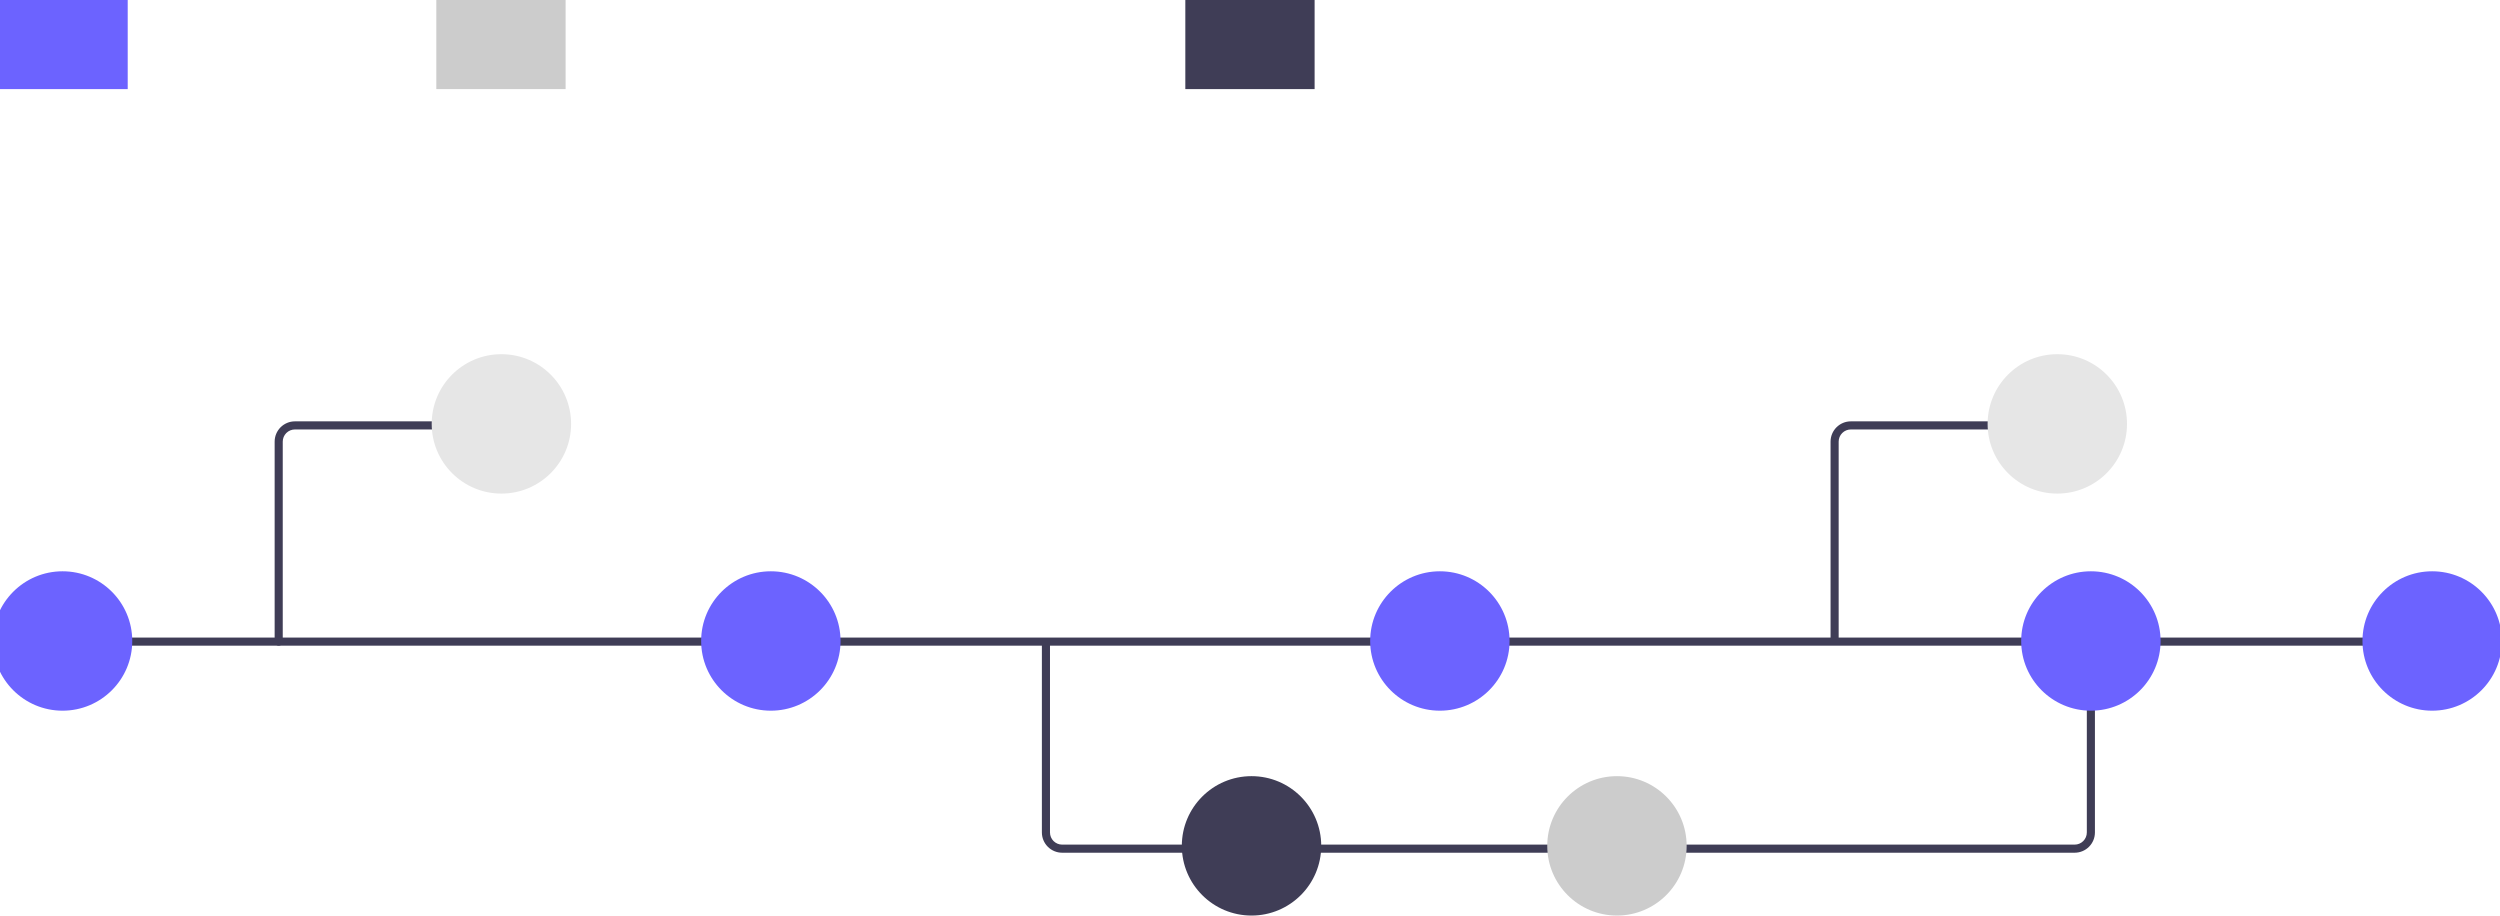 <svg width="617" height="226" viewBox="0 0 617 226" fill="none" xmlns="http://www.w3.org/2000/svg">
<g clip-path="url(#clip0_117_34)">
<path d="M512.029 210.452H262.137C260.811 210.451 259.54 209.923 258.603 208.986C257.665 208.049 257.138 206.778 257.137 205.452V158.352H259.137V205.452C259.137 206.248 259.454 207.01 260.016 207.573C260.579 208.135 261.341 208.451 262.137 208.452H512.029C512.825 208.451 513.587 208.135 514.15 207.573C514.712 207.01 515.029 206.248 515.029 205.452V158.023H517.029V205.452C517.028 206.778 516.501 208.049 515.563 208.986C514.626 209.923 513.355 210.451 512.029 210.452V210.452Z" fill="#3F3D56"/>
<path d="M602.617 157.352H15.397V159.352H602.617V157.352Z" fill="#3F3D56"/>
<path d="M15.439 175.398C24.94 175.398 32.641 167.696 32.641 158.196C32.641 148.696 24.94 140.994 15.439 140.994C5.939 140.994 -1.763 148.696 -1.763 158.196C-1.763 167.696 5.939 175.398 15.439 175.398Z" fill="#6C63FF"/>
<path d="M190.244 175.398C199.745 175.398 207.446 167.696 207.446 158.196C207.446 148.696 199.745 140.994 190.244 140.994C180.744 140.994 173.042 148.696 173.042 158.196C173.042 167.696 180.744 175.398 190.244 175.398Z" fill="#6C63FF"/>
<path d="M308.876 225.959C318.377 225.959 326.078 218.257 326.078 208.757C326.078 199.257 318.377 191.555 308.876 191.555C299.376 191.555 291.674 199.257 291.674 208.757C291.674 218.257 299.376 225.959 308.876 225.959Z" fill="#3F3D56"/>
<path d="M399.063 225.959C408.564 225.959 416.265 218.257 416.265 208.757C416.265 199.257 408.564 191.555 399.063 191.555C389.563 191.555 381.861 199.257 381.861 208.757C381.861 218.257 389.563 225.959 399.063 225.959Z" fill="#CCCCCC"/>
<path d="M355.36 175.398C364.861 175.398 372.562 167.696 372.562 158.196C372.562 148.696 364.861 140.994 355.36 140.994C345.86 140.994 338.158 148.696 338.158 158.196C338.158 167.696 345.86 175.398 355.36 175.398Z" fill="#6C63FF"/>
<path d="M600.259 175.398C609.76 175.398 617.461 167.696 617.461 158.196C617.461 148.696 609.76 140.994 600.259 140.994C590.759 140.994 583.057 148.696 583.057 158.196C583.057 167.696 590.759 175.398 600.259 175.398Z" fill="#6C63FF"/>
<path d="M516.029 175.398C525.53 175.398 533.231 167.696 533.231 158.196C533.231 148.696 525.53 140.994 516.029 140.994C506.529 140.994 498.827 148.696 498.827 158.196C498.827 167.696 506.529 175.398 516.029 175.398Z" fill="#6C63FF"/>
<path d="M324.446 0H292.539V21.99H324.446V0Z" fill="#3F3D56"/>
<path d="M31.518 0H-0.388V21.99H31.518V0Z" fill="#6C63FF"/>
<path d="M139.591 0H107.685V21.99H139.591V0Z" fill="#CCCCCC"/>
<path d="M68.782 159.352C68.517 159.352 68.263 159.247 68.075 159.059C67.888 158.872 67.782 158.617 67.782 158.352V108.99C67.784 107.664 68.311 106.393 69.248 105.456C70.186 104.519 71.457 103.991 72.782 103.99H121.457C121.722 103.99 121.977 104.095 122.164 104.283C122.352 104.47 122.457 104.725 122.457 104.99C122.457 105.255 122.352 105.509 122.164 105.697C121.977 105.885 121.722 105.99 121.457 105.99H72.782C71.987 105.991 71.224 106.307 70.662 106.87C70.099 107.432 69.783 108.194 69.782 108.99V158.352C69.782 158.617 69.677 158.872 69.489 159.059C69.302 159.247 69.047 159.352 68.782 159.352V159.352Z" fill="#3F3D56"/>
<path d="M123.744 121.818C133.245 121.818 140.946 114.116 140.946 104.616C140.946 95.115 133.245 87.414 123.744 87.414C114.244 87.414 106.542 95.115 106.542 104.616C106.542 114.116 114.244 121.818 123.744 121.818Z" fill="#E6E6E6"/>
<path d="M453.782 158.352H451.782V108.99C451.784 107.664 452.311 106.393 453.248 105.456C454.186 104.519 455.456 103.991 456.782 103.99H505.457V105.99H456.782C455.987 105.991 455.224 106.307 454.662 106.87C454.099 107.432 453.783 108.194 453.782 108.99V158.352Z" fill="#3F3D56"/>
<path d="M507.744 121.818C517.245 121.818 524.946 114.116 524.946 104.616C524.946 95.115 517.245 87.414 507.744 87.414C498.244 87.414 490.542 95.115 490.542 104.616C490.542 114.116 498.244 121.818 507.744 121.818Z" fill="#E6E6E6"/>
</g>
<defs>
<clipPath id="clip0_117_34">
<rect width="617" height="226" fill="white"/>
</clipPath>
</defs>
</svg>

